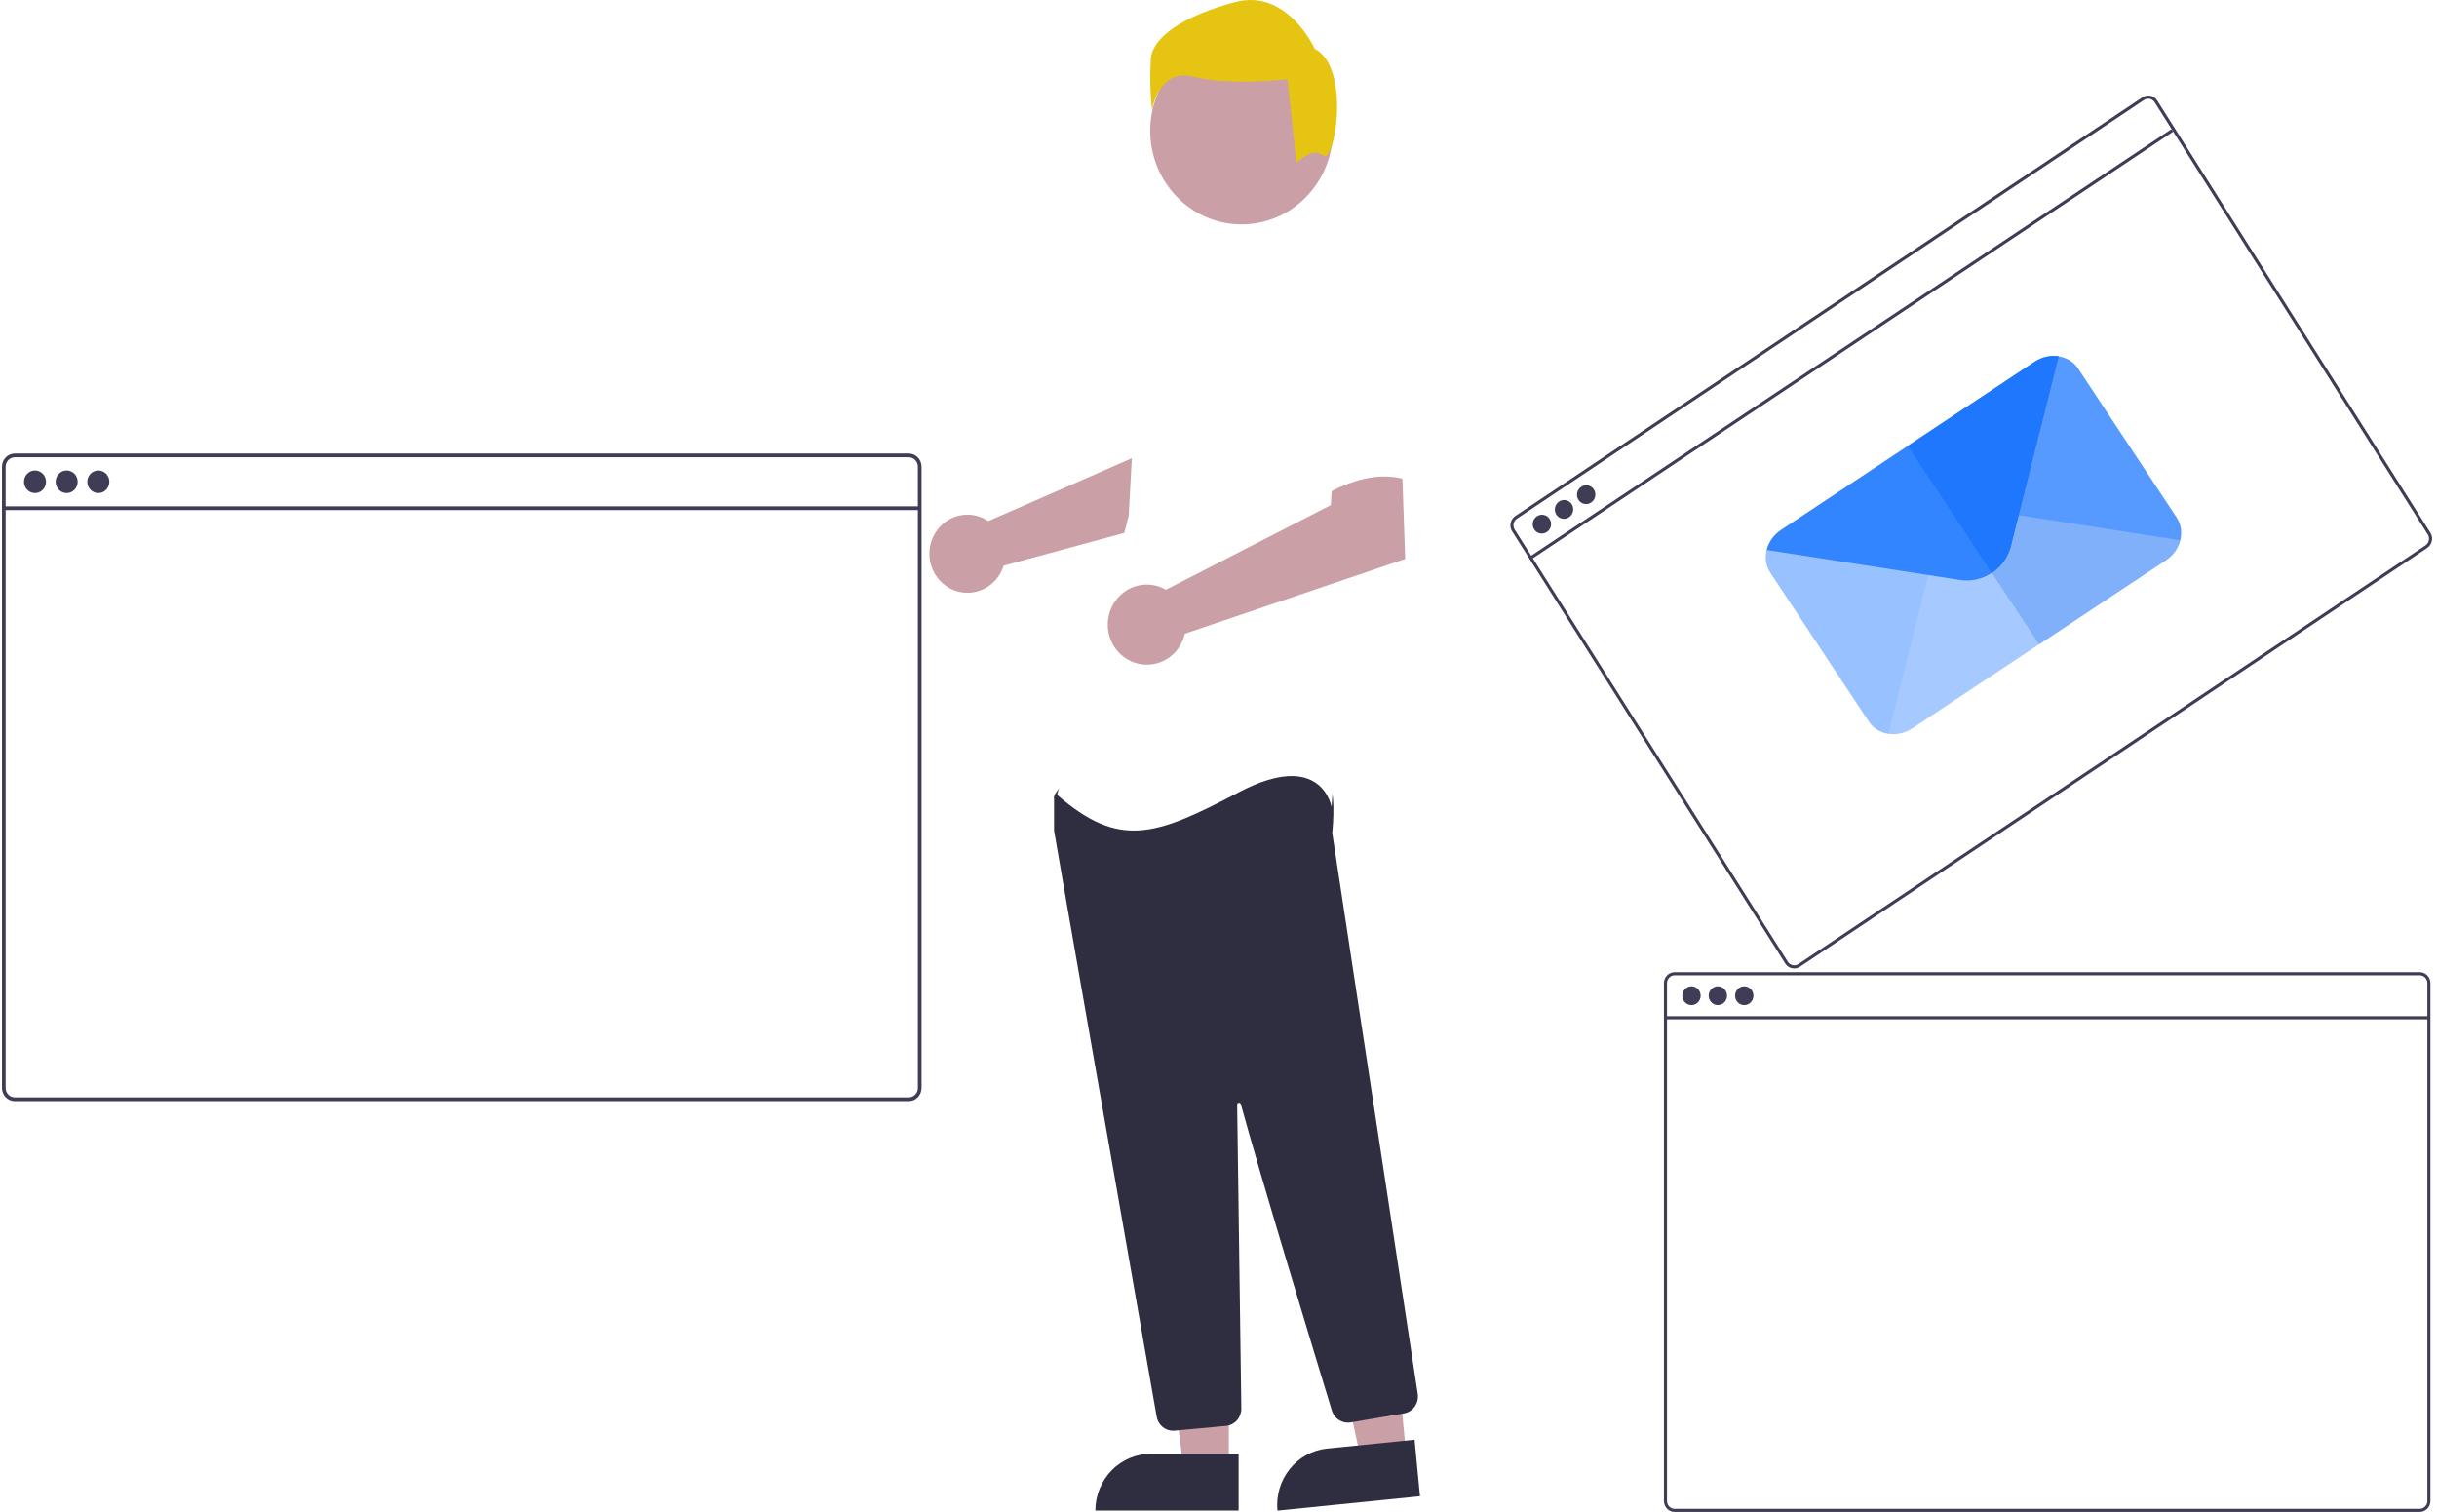 <svg width="569" height="353" viewBox="0 0 569 353" fill="none"
  xmlns="http://www.w3.org/2000/svg">
  <g id="contactIllustration 1">
    <rect width="569" height="353" fill="white"/>
    <g id="illustration">
      <g id="Group 22">
        <g id="MailWindow">
          <path id="Path 561" d="M500.209 22.731L353.798 120.481C353.24 120.854 352.848 121.437 352.707 122.101C352.566 122.766 352.688 123.458 353.046 124.025L416.834 224.952C417.193 225.519 417.758 225.915 418.406 226.053C419.054 226.191 419.731 226.06 420.289 225.688L566.701 127.937C567.005 127.734 567.263 127.467 567.457 127.153C567.652 126.839 567.777 126.486 567.826 126.119C567.831 126.089 567.834 126.059 567.835 126.03C567.861 125.789 567.852 125.545 567.808 125.308C567.751 124.98 567.631 124.667 567.454 124.389L503.668 23.464C503.308 22.897 502.742 22.501 502.094 22.363C501.445 22.226 500.767 22.358 500.209 22.731ZM566.854 124.793C567.043 125.091 567.141 125.441 567.136 125.798C567.13 126.113 567.047 126.422 566.895 126.698C566.753 126.952 566.554 127.167 566.315 127.327L419.903 225.077C419.505 225.342 419.021 225.436 418.558 225.338C418.095 225.239 417.691 224.956 417.434 224.551L353.647 123.624C353.391 123.219 353.304 122.724 353.405 122.25C353.505 121.775 353.785 121.359 354.184 121.092L500.595 23.342C500.994 23.075 501.478 22.981 501.942 23.079C502.405 23.178 502.81 23.46 503.067 23.866L566.854 124.793Z" fill="#3F3D56"/>
          <path id="Rectangle 99" d="M507 30.145L357.451 129.783L357.837 130.392L507.386 30.753L507 30.145Z" fill="#3F3D56"/>
          <path id="Ellipse 88" d="M361.169 124.211C362.166 123.545 362.454 122.183 361.813 121.169C361.172 120.154 359.844 119.871 358.847 120.537C357.85 121.203 357.561 122.565 358.202 123.58C358.843 124.594 360.171 124.877 361.169 124.211Z" fill="#3F3D56"/>
          <path id="Ellipse 89" d="M366.338 120.767C367.335 120.101 367.624 118.739 366.983 117.724C366.342 116.71 365.014 116.427 364.017 117.093C363.019 117.759 362.731 119.121 363.372 120.135C364.013 121.15 365.341 121.433 366.338 120.767Z" fill="#3F3D56"/>
          <path id="Ellipse 90" d="M371.508 117.323C372.505 116.657 372.794 115.295 372.153 114.28C371.512 113.266 370.183 112.983 369.186 113.649C368.189 114.315 367.9 115.677 368.542 116.691C369.183 117.706 370.511 117.988 371.508 117.323Z" fill="#3F3D56"/>
          <g id="mail">
            <path id="Vector" d="M509.056 126.125C508.608 127.921 507.442 129.639 505.716 130.783L446.472 170.062C444.745 171.206 442.711 171.611 440.884 171.323L438.123 166.6L445.623 136.967L450.241 134.239L451.037 131.046L468.641 119.374L471.299 120.278L476.816 116.62L504.763 120.918L509.056 126.125Z" fill="#A6C9FF"/>
            <g id="Group">
              <path id="Vector_2" d="M509.057 126.125C508.609 127.921 507.443 129.638 505.716 130.783L476.094 150.422L459.545 125.405L468.642 119.374L471.3 120.278L476.817 116.62L504.764 120.918L509.057 126.125Z" fill="#7FB0F9"/>
              <path id="Vector_3" d="M447.143 130.138L416.882 125.475L412.483 128.392C412.033 130.199 412.282 132.116 413.338 133.713L436.324 168.459C437.38 170.056 439.046 171.034 440.884 171.324L450.241 134.239L447.143 130.138Z" fill="#98C1FF"/>
            </g>
            <path id="Vector_4" d="M480.657 83.193L476.192 86.153L468.853 115.137L471.299 120.278L509.058 126.125C509.508 124.318 509.259 122.4 508.202 120.804L485.217 86.058C484.161 84.461 482.495 83.483 480.657 83.193Z" fill="#579AFF"/>
            <path id="Vector_5" d="M480.657 83.194L469.492 127.53C468.846 130.124 467.209 132.32 465.061 133.744C462.913 135.168 460.254 135.82 457.616 135.404L412.484 128.392C412.932 126.595 414.098 124.878 415.825 123.733L475.068 84.455C476.795 83.31 478.83 82.905 480.657 83.194Z" fill="#3284FF"/>
            <path id="Vector_6" d="M469.493 127.529C468.846 130.124 467.209 132.32 465.061 133.744L445.447 104.094L475.069 84.455C476.795 83.31 478.83 82.905 480.657 83.194L469.493 127.529Z" fill="#1E77FD"/>
          </g>
        </g>
        <path id="Path 552" d="M229.521 120.961C229.947 121.16 230.357 121.395 230.746 121.662L269.683 104.618L271.072 94.098L286.63 94L285.71 118.129L234.319 132.07C234.211 132.436 234.081 132.795 233.93 133.145C233.187 134.772 231.992 136.136 230.496 137.068C228.999 138 227.267 138.458 225.517 138.383C223.768 138.309 222.079 137.706 220.662 136.65C219.246 135.595 218.165 134.133 217.555 132.45C216.946 130.766 216.835 128.935 217.237 127.187C217.639 125.439 218.535 123.852 219.814 122.625C221.092 121.398 222.696 120.585 224.423 120.29C226.15 119.994 227.924 120.229 229.521 120.964V120.961Z" fill="#CAA0A6"/>
        <path id="Path 553" d="M286.918 342.546H276.275L271.212 300.443H286.919L286.918 342.546Z" fill="#CAA0A6"/>
        <path id="Path 554" d="M268.673 339.427H289.197V352.678H255.749C255.749 349.162 257.111 345.791 259.534 343.305C261.958 340.82 265.245 339.423 268.673 339.423V339.427Z" fill="#2F2E41"/>
        <path id="Path 555" d="M328.309 339.462L317.718 340.531L308.654 299.14L324.286 297.56L328.309 339.462Z" fill="#CAA0A6"/>
        <path id="Path 556" d="M309.851 338.198L330.278 336.134L331.544 349.325L298.257 352.688C297.921 349.189 298.954 345.697 301.129 342.98C303.303 340.262 306.441 338.542 309.852 338.198H309.851Z" fill="#2F2E41"/>
        <path id="Ellipse 84" d="M289.88 52.391C301.656 52.391 311.202 42.601 311.202 30.523C311.202 18.446 301.656 8.655 289.88 8.655C278.105 8.655 268.559 18.446 268.559 30.523C268.559 42.601 278.105 52.391 289.88 52.391Z" fill="#CAA0A6"/>
        <path id="Path 557" d="M273.896 334.032C272.981 334.034 272.095 333.705 271.394 333.102C270.692 332.499 270.221 331.662 270.063 330.738C264.559 299.38 246.548 196.826 246.118 193.985C246.108 193.919 246.103 193.853 246.104 193.787V186.141C246.103 185.862 246.188 185.591 246.346 185.364L248.724 181.947C248.838 181.783 248.986 181.647 249.158 181.551C249.33 181.454 249.522 181.4 249.718 181.391C263.279 180.739 307.693 178.827 309.839 181.577C311.994 184.337 311.232 192.713 311.055 194.362L311.063 194.534L331.017 325.417C331.173 326.461 330.922 327.526 330.319 328.381C329.715 329.237 328.807 329.814 327.792 329.989L315.329 332.094C314.401 332.247 313.45 332.053 312.65 331.548C311.849 331.043 311.252 330.259 310.967 329.341C307.112 316.708 294.187 274.211 289.708 257.767C289.679 257.664 289.615 257.575 289.527 257.516C289.439 257.457 289.333 257.433 289.229 257.448C289.125 257.463 289.03 257.517 288.962 257.598C288.893 257.679 288.856 257.784 288.856 257.891C289.08 273.567 289.621 313.559 289.811 327.372L289.831 328.86C289.839 329.867 289.479 330.841 288.821 331.589C288.163 332.336 287.256 332.804 286.278 332.898L274.261 334.015C274.139 334.027 274.021 334.032 273.896 334.032Z" fill="#2F2E41"/>
        <path id="Path 99" d="M276.347 60.991C272.627 63.259 270.4 67.428 269.122 71.675C266.757 79.529 265.333 87.649 264.882 95.856L263.532 120.43L246.816 185.577C261.304 198.15 269.66 195.292 289.163 185.008C308.666 174.725 310.894 188.437 310.894 188.437L314.793 133.005L320.365 72.433C319.114 70.888 317.698 69.492 316.144 68.271C310.994 64.163 305.003 61.307 298.62 59.919C292.238 58.531 285.632 58.647 279.3 60.258L276.347 60.991Z" fill="white"/>
        <path id="Path 558" d="M270.919 137.068C271.369 137.24 271.803 137.449 272.221 137.691L310.72 117.925L311.359 107.218L327.24 106.095L328.091 130.502L276.642 147.953C276.222 149.803 275.263 151.477 273.893 152.754C272.523 154.03 270.806 154.849 268.971 155.1C267.136 155.352 265.27 155.024 263.621 154.161C261.972 153.298 260.618 151.941 259.739 150.269C258.861 148.598 258.501 146.692 258.704 144.805C258.908 142.918 259.667 141.139 260.881 139.705C262.094 138.271 263.704 137.251 265.497 136.779C267.29 136.306 269.182 136.406 270.918 137.063L270.919 137.068Z" fill="#CAA0A6"/>
        <path id="Path 101" d="M320.088 72.705C329.56 76.134 331.229 113.282 331.229 113.282C320.085 106.996 306.713 117.282 306.713 117.282C306.713 117.282 303.927 107.567 300.584 94.995C299.575 91.459 299.454 87.718 300.233 84.121C301.013 80.524 302.666 77.188 305.041 74.422C305.041 74.422 310.615 69.274 320.088 72.705Z" fill="white"/>
        <path id="Path 102" d="M308.998 36.307C306.342 34.127 302.717 38.088 302.717 38.088L300.592 18.472C300.592 18.472 287.31 20.104 278.808 17.927C270.306 15.751 268.978 25.829 268.978 25.829C268.54 21.758 268.451 17.655 268.713 13.568C269.244 8.664 276.151 3.759 288.371 0.49C300.591 -2.78 306.967 11.389 306.967 11.389C315.469 15.747 311.654 38.487 308.998 36.307Z" fill="#E6C412"/>
        <g id="linkedinWindow">
          <path id="Path 561 2" d="M564.959 226.973H391.003C390.34 226.974 389.705 227.244 389.236 227.725C388.767 228.205 388.504 228.857 388.503 229.537V350.436C388.504 351.115 388.767 351.767 389.236 352.248C389.705 352.728 390.34 352.999 391.003 352.999H564.959C565.32 352.999 565.677 352.919 566.005 352.763C566.334 352.608 566.625 352.382 566.859 352.1C566.879 352.078 566.898 352.054 566.914 352.029C567.064 351.841 567.184 351.631 567.273 351.406C567.398 351.098 567.463 350.767 567.462 350.433V229.537C567.461 228.856 567.197 228.204 566.728 227.724C566.258 227.243 565.622 226.973 564.959 226.973ZM566.747 350.436C566.748 350.793 566.645 351.143 566.452 351.441C566.281 351.703 566.048 351.917 565.776 352.064C565.523 352.198 565.243 352.268 564.959 352.267H391.003C390.529 352.267 390.075 352.074 389.741 351.73C389.406 351.387 389.217 350.921 389.217 350.436V229.537C389.217 229.051 389.406 228.586 389.741 228.242C390.075 227.899 390.529 227.706 391.003 227.705H564.959C565.433 227.705 565.887 227.898 566.223 228.242C566.558 228.585 566.747 229.051 566.747 229.537V350.436Z" fill="#3F3D56"/>
          <path id="Rectangle 99 2" d="M567.101 237.246H388.859V237.979H567.101V237.246Z" fill="#3F3D56"/>
          <path id="Ellipse 88 2" d="M394.932 234.667C396.116 234.667 397.075 233.683 397.075 232.469C397.075 231.255 396.116 230.27 394.932 230.27C393.748 230.27 392.788 231.255 392.788 232.469C392.788 233.683 393.748 234.667 394.932 234.667Z" fill="#3F3D56"/>
          <path id="Ellipse 89 2" d="M401.094 234.667C402.277 234.667 403.237 233.683 403.237 232.469C403.237 231.255 402.277 230.27 401.094 230.27C399.91 230.27 398.95 231.255 398.95 232.469C398.95 233.683 399.91 234.667 401.094 234.667Z" fill="#3F3D56"/>
          <path id="Ellipse 90 2" d="M407.255 234.667C408.439 234.667 409.399 233.683 409.399 232.469C409.399 231.255 408.439 230.27 407.255 230.27C406.072 230.27 405.112 231.255 405.112 232.469C405.112 233.683 406.072 234.667 407.255 234.667Z" fill="#3F3D56"/>
        </g>
      </g>
      <g id="githubWindow">
        <path id="Path 561 3" d="M212.163 105.885H3.458C2.663 105.886 1.901 106.21 1.339 106.786C0.777 107.363 0.461 108.145 0.46 108.96V254.009C0.461 254.825 0.777 255.606 1.339 256.183C1.901 256.76 2.663 257.084 3.458 257.085H212.163C212.597 257.085 213.025 256.988 213.419 256.802C213.812 256.615 214.162 256.344 214.443 256.005C214.467 255.979 214.488 255.951 214.508 255.921C214.689 255.697 214.835 255.446 214.942 255.177C215.093 254.807 215.17 254.41 215.169 254.009V108.96C215.168 108.556 215.09 108.156 214.939 107.782C214.788 107.409 214.566 107.07 214.287 106.784C214.008 106.498 213.677 106.272 213.312 106.118C212.948 105.963 212.558 105.884 212.163 105.885ZM214.309 254.009C214.31 254.438 214.186 254.858 213.955 255.216C213.749 255.53 213.47 255.788 213.143 255.964C212.84 256.124 212.504 256.207 212.163 256.207H3.458C2.891 256.206 2.346 255.974 1.945 255.563C1.543 255.151 1.317 254.592 1.317 254.01V108.96C1.317 108.378 1.543 107.82 1.945 107.408C2.346 106.996 2.891 106.764 3.458 106.764H212.163C212.732 106.764 213.277 106.995 213.68 107.407C214.082 107.819 214.309 108.378 214.309 108.961V254.009Z" fill="#3F3D56"/>
        <path id="Rectangle 99 3" d="M214.735 118.209H0.887V119.088H214.735V118.209Z" fill="#3F3D56"/>
        <path id="Ellipse 88 3" d="M8.172 115.115C9.593 115.115 10.744 113.935 10.744 112.478C10.744 111.022 9.593 109.841 8.172 109.841C6.752 109.841 5.601 111.022 5.601 112.478C5.601 113.935 6.752 115.115 8.172 115.115Z" fill="#3F3D56"/>
        <path id="Ellipse 89 3" d="M15.565 115.115C16.985 115.115 18.136 113.935 18.136 112.478C18.136 111.022 16.985 109.841 15.565 109.841C14.145 109.841 12.994 111.022 12.994 112.478C12.994 113.935 14.145 115.115 15.565 115.115Z" fill="#3F3D56"/>
        <path id="Ellipse 90 3" d="M22.958 115.115C24.378 115.115 25.529 113.935 25.529 112.478C25.529 111.022 24.378 109.841 22.958 109.841C21.538 109.841 20.386 111.022 20.386 112.478C20.386 113.935 21.538 115.115 22.958 115.115Z" fill="#3F3D56"/>
      </g>
    </g>
  </g>
  <defs>
    <clipPath id="clip0">
      <rect width="86.241" height="55.548" fill="white" transform="matrix(0.833 -0.553 0.552 0.834 409.507 127.922)"/>
    </clipPath>
  </defs>
</svg>
